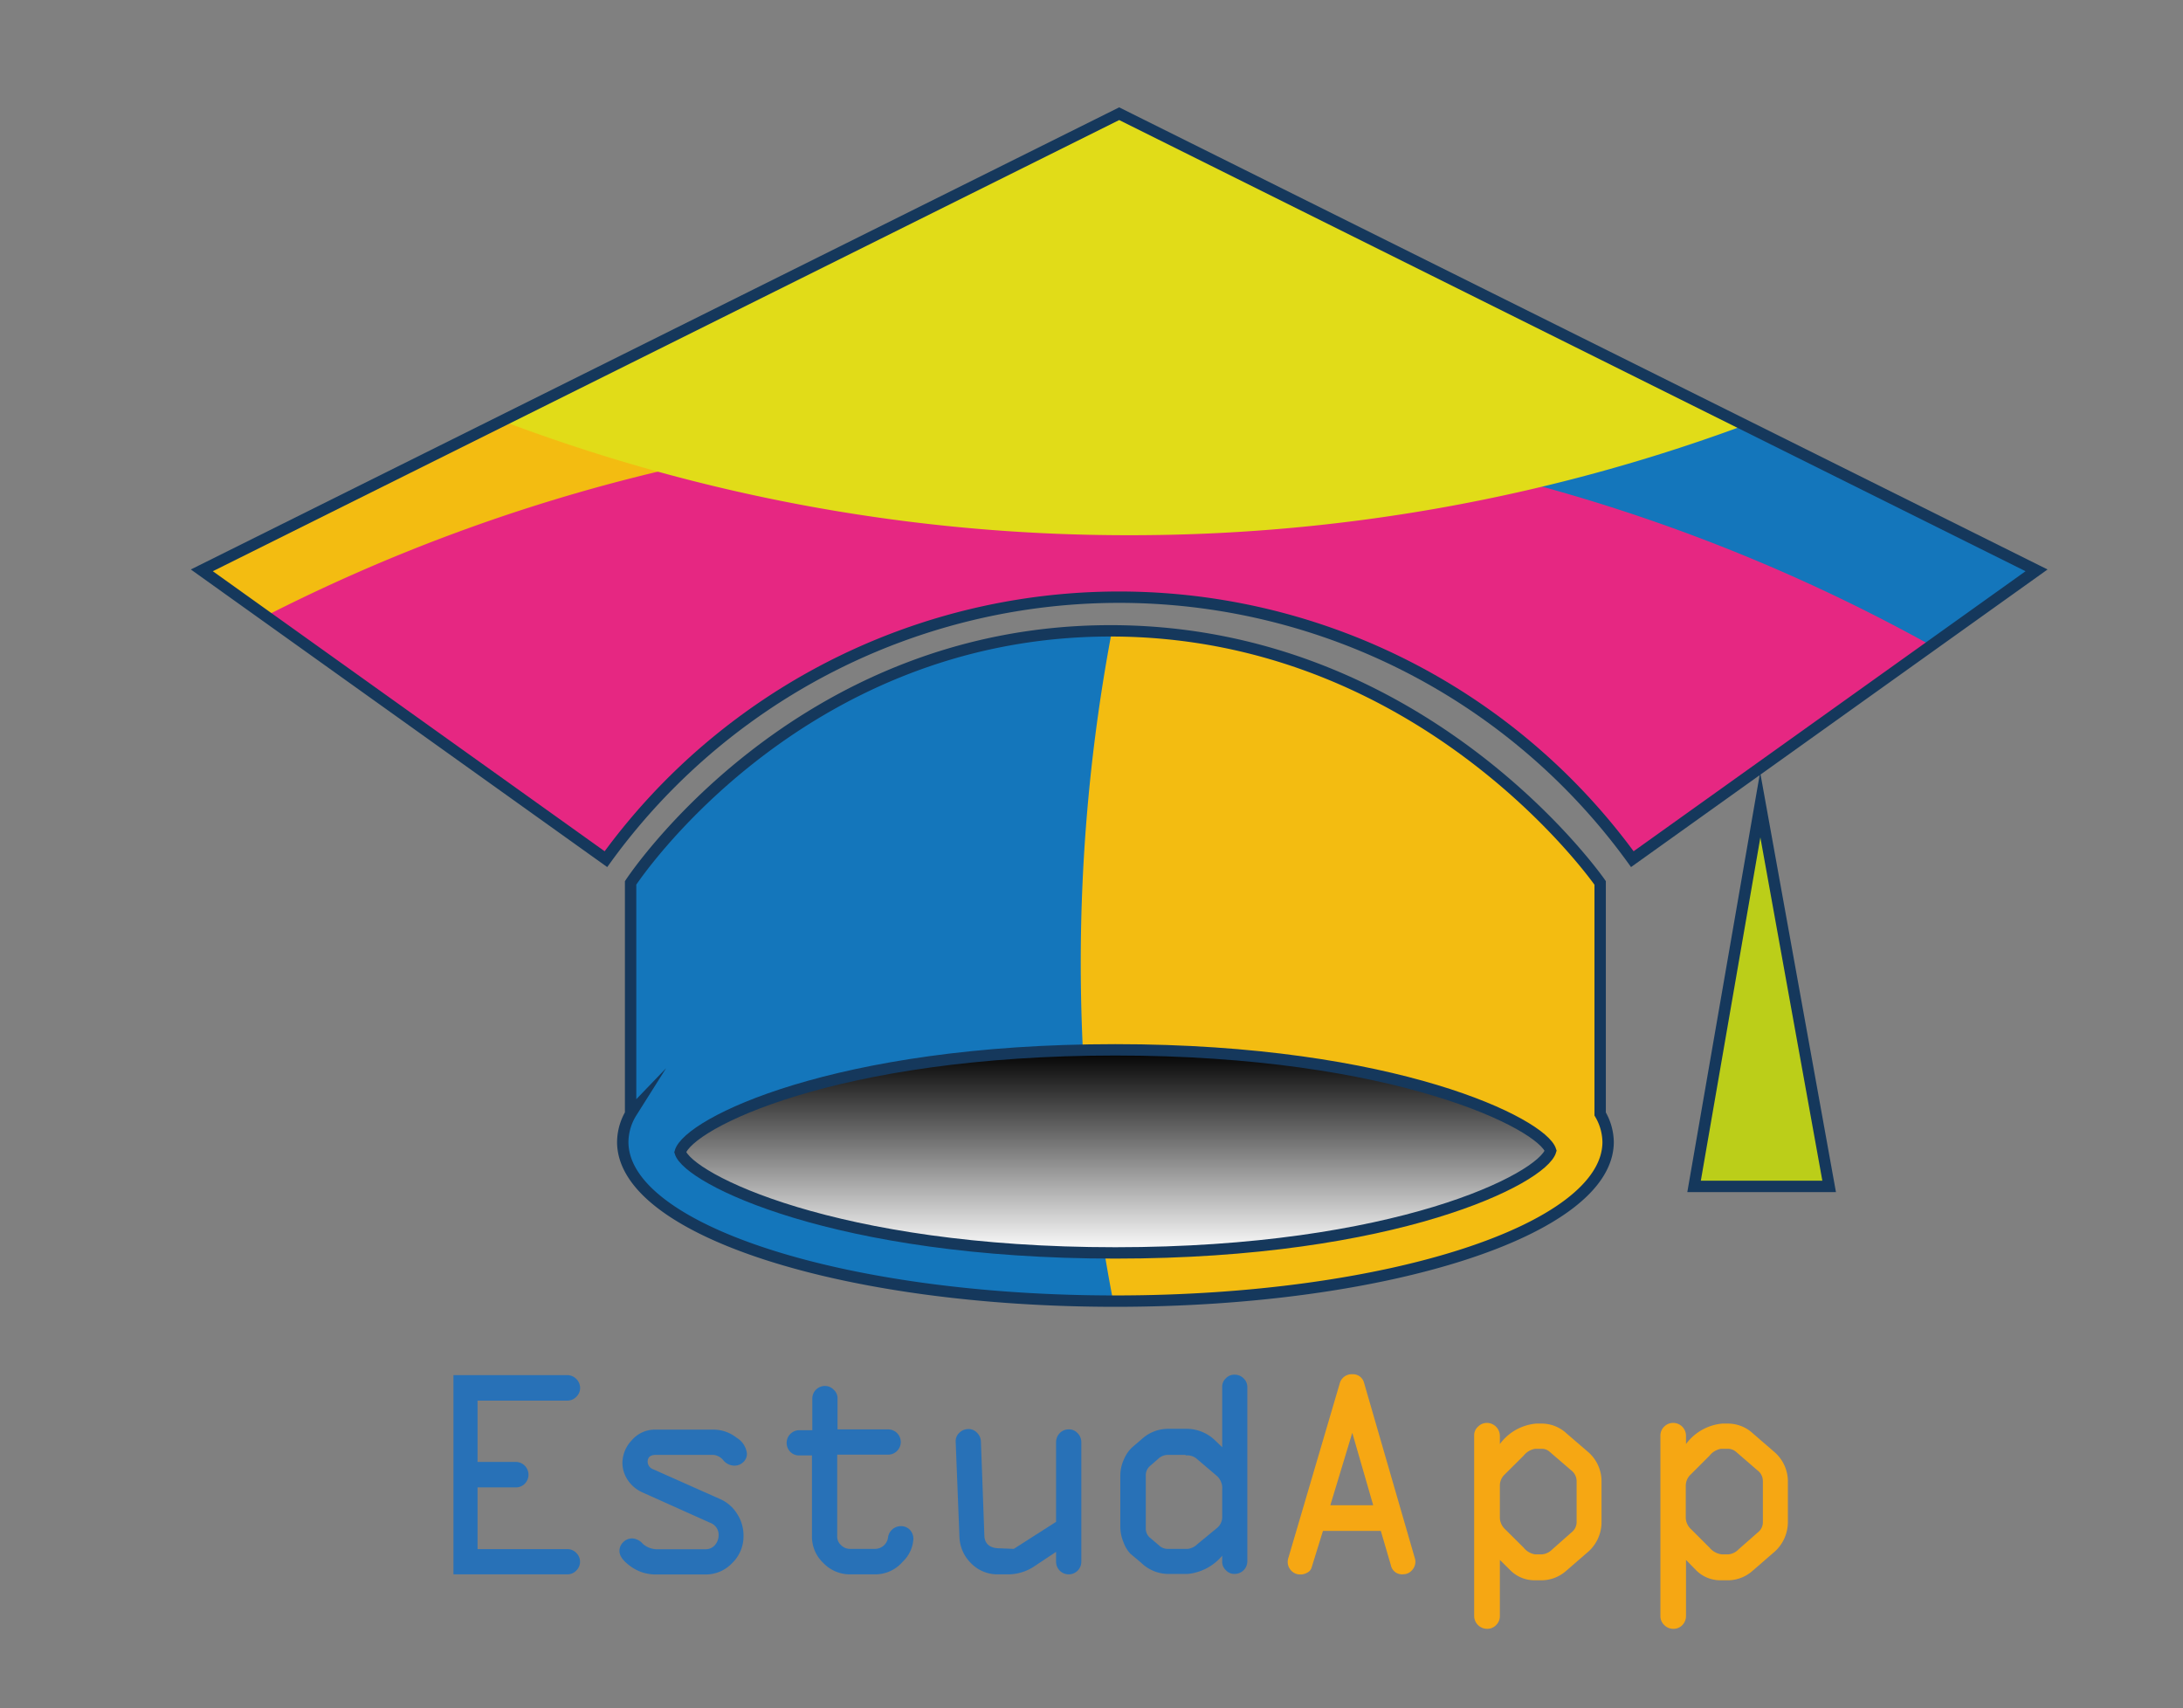 <svg xmlns="http://www.w3.org/2000/svg" xmlns:xlink="http://www.w3.org/1999/xlink" viewBox="0 0 191.99 150.22"><rect x="0" y="0" width="191.99" height="150.22" fill="#808080" stroke="none"/><defs><style>.cls-1{isolation:isolate;}.cls-2{fill:#bbce19;}.cls-2,.cls-7,.cls-8{stroke:#15385c;stroke-miterlimit:10;}.cls-3{fill:#eea90b;}.cls-12,.cls-3,.cls-4,.cls-5,.cls-6{mix-blend-mode:hard-light;}.cls-4{fill:#b6cc00;}.cls-5{fill:#1476bb;}.cls-6{fill:#f3bc11;}.cls-7{mix-blend-mode:multiply;fill:url(#Degradado_sin_nombre);}.cls-8{fill:none;}.cls-9{fill:#2871b7;}.cls-10{fill:#f6a713;}.cls-11{fill:#e62782;mix-blend-mode:overlay;}.cls-12{fill:#e1dc18;}</style><linearGradient id="Degradado_sin_nombre" x1="98.1" y1="110.19" x2="98.1" y2="92.29" gradientUnits="userSpaceOnUse"><stop offset="0" stop-color="#fff"/><stop offset="1"/></linearGradient></defs><title>EstudAPP01</title><g class="cls-1"><g id="Capa_1" data-name="Capa 1"><polygon class="cls-2" points="154.81 70.78 148.99 104.34 160.87 104.34 154.81 70.78"/><path class="cls-3" d="M93.93,72.13a155.89,155.89,0,0,0-37.85,4.64c-.41.55-.62.87-.62.87V97.92a.7.7,0,0,1,.08-.1,5,5,0,0,0-.77,2.6c0,7.74,19.4,14,43.33,14s43.33-6.27,43.33-14a5,5,0,0,0-.7-2.46V79.28A155.9,155.9,0,0,0,93.93,72.13Z"/><path class="cls-4" d="M97.67,55.48c-27.7,0-42.21,22.17-42.21,22.17v4.93a166.62,166.62,0,0,0,47,6.71,167.24,167.24,0,0,0,38.32-4.42V77.65S125.38,55.48,97.67,55.48Z"/><path class="cls-5" d="M101,55.6c-1.1-.07-2.22-.12-3.36-.12-27.7,0-42.21,22.17-42.21,22.17V97.93a.7.7,0,0,1,.08-.1,5,5,0,0,0-.77,2.6c0,7.73,19.4,14,43.32,14,.83,0,1.64,0,2.45,0a156.63,156.63,0,0,0,3-30.68A157,157,0,0,0,101,55.6Z"/><path class="cls-6" d="M140.33,77.64S125.17,55.76,97.79,55.49a156.78,156.78,0,0,0,.11,58.94c23.84,0,43.13-6.29,43.13-14a5,5,0,0,0-.7-2.46Z"/><path class="cls-7" d="M98.09,110.19c-24.7,0-37.57-6.54-38.27-8.86.7-2.5,13.56-9,38.27-9s37.57,6.54,38.29,8.87C135.65,103.65,122.8,110.19,98.09,110.19Z"/><path class="cls-8" d="M140.73,77.65S125.38,55.48,97.67,55.48,55.46,77.65,55.46,77.65V97.93a.7.7,0,0,1,.08-.1,5,5,0,0,0-.77,2.6c0,7.73,19.4,14,43.32,14s43.34-6.28,43.34-14a5,5,0,0,0-.7-2.46Z"/><path class="cls-9" d="M49.87,123.18H42v5.39h3.38a1.13,1.13,0,0,1,1.1,1.11,1.13,1.13,0,0,1-.32.8,1.07,1.07,0,0,1-.78.33H42v5.43H49.9a1.07,1.07,0,0,1,.78.33,1.08,1.08,0,0,1,0,1.56,1.09,1.09,0,0,1-.8.33h-10V120.94h10a1.09,1.09,0,0,1,.8.33,1.12,1.12,0,0,1,.34.8,1.08,1.08,0,0,1-.34.78A1.09,1.09,0,0,1,49.87,123.18Z"/><path class="cls-9" d="M57.61,125.73h5.08a3.3,3.3,0,0,1,2.09.71,1.88,1.88,0,0,1,.91,1.38,1,1,0,0,1-.33.78,1.12,1.12,0,0,1-.75.3,1.28,1.28,0,0,1-1-.48,1.26,1.26,0,0,0-.91-.47h-5c-.49,0-.74.2-.74.61a.72.72,0,0,0,.49.66l5.89,2.62a3.33,3.33,0,0,1,1.47,1.27,3.49,3.49,0,0,1,.58,1.95,3.27,3.27,0,0,1-1,2.41,3.19,3.19,0,0,1-2.29,1H57.64a3.73,3.73,0,0,1-2.16-.7c-.66-.47-1-.92-1-1.36a1.05,1.05,0,0,1,.32-.77,1.09,1.09,0,0,1,.84-.34,1.34,1.34,0,0,1,.9.48,1.92,1.92,0,0,0,1.39.47h4.13a1.05,1.05,0,0,0,.82-.37,1.32,1.32,0,0,0,.32-.87,1.11,1.11,0,0,0-.73-1.08l-5.95-2.67a3,3,0,0,1-1.32-1.11,2.73,2.73,0,0,1-.46-1.48,2.91,2.91,0,0,1,.82-2A2.67,2.67,0,0,1,57.61,125.73Z"/><path class="cls-9" d="M77,138.46H74.77a3.22,3.22,0,0,1-2.36-1,3.17,3.17,0,0,1-1-2.35V128H70.28a1.06,1.06,0,0,1-.78-.32,1.12,1.12,0,0,1,.78-1.9h1.16V123a1.11,1.11,0,0,1,1.11-1.11,1.06,1.06,0,0,1,.77.33,1,1,0,0,1,.34.78v2.71h4.45a1.11,1.11,0,0,1,.78,1.9,1.1,1.1,0,0,1-.78.32H73.63v7.18a1,1,0,0,0,.34.78,1.09,1.09,0,0,0,.8.33h2.16a1.16,1.16,0,0,0,1.17-1,1.14,1.14,0,0,1,1.12-1,1.08,1.08,0,0,1,.8.32,1.17,1.17,0,0,1,.31.81,3,3,0,0,1-.94,2A3.19,3.19,0,0,1,77,138.46Z"/><path class="cls-9" d="M89.16,136.22l3.72-2.38v-7a1.14,1.14,0,0,1,.32-.8,1.07,1.07,0,0,1,.79-.33,1,1,0,0,1,.78.33,1.11,1.11,0,0,1,.33.8v10.51a1.11,1.11,0,0,1-2.22,0v-.87L91,137.73a4.18,4.18,0,0,1-2.29.73h-1a3.24,3.24,0,0,1-2.33-1,3.4,3.4,0,0,1-1-2.32l-.33-8.35a1,1,0,0,1,.31-.77,1.12,1.12,0,0,1,.8-.34,1,1,0,0,1,.77.33,1.12,1.12,0,0,1,.34.78l.3,8.19c0,.79.48,1.19,1.36,1.19Z"/><path class="cls-9" d="M107.49,127.28V122a1,1,0,0,1,.32-.78,1,1,0,0,1,.76-.32,1.09,1.09,0,0,1,.8.32,1.05,1.05,0,0,1,.33.78v15.31a1.11,1.11,0,0,1-1.1,1.11,1,1,0,0,1-.79-.33,1,1,0,0,1-.32-.78v-.49a4.53,4.53,0,0,1-3,1.6h-1.89a3.48,3.48,0,0,1-2.26-1l-.93-.78a2.94,2.94,0,0,1-.6-1,3.61,3.61,0,0,1-.28-1.33v-4.51a3.41,3.41,0,0,1,.32-1.46,3,3,0,0,1,.73-1.06l.91-.78a3.42,3.42,0,0,1,2.3-.84h1.59a3.6,3.6,0,0,1,2.38.92Zm-3.22.67h-1.54a1.28,1.28,0,0,0-.88.36l-.71.62a1.07,1.07,0,0,0-.37.84v4.69a1.06,1.06,0,0,0,.43.83l.73.62a1.1,1.1,0,0,0,.72.31h1.81a1.44,1.44,0,0,0,.84-.41l1.76-1.45a1.25,1.25,0,0,0,.43-1V131a1.45,1.45,0,0,0-.46-1.19l-1.81-1.54A1.32,1.32,0,0,0,104.27,128Z"/><path class="cls-10" d="M113.34,136.91l4.48-15.22a1.09,1.09,0,0,1,1.13-.83,1,1,0,0,1,1,.7L124.42,137a1.05,1.05,0,0,1,.06.33,1.09,1.09,0,0,1-.32.79,1,1,0,0,1-.73.33,1,1,0,0,1-1.11-.81l-.88-3h-5.09l-1,3.23a.72.72,0,0,1-.33.41,1.23,1.23,0,0,1-.64.19,1.07,1.07,0,0,1-.81-.33,1.11,1.11,0,0,1-.32-.81A1.51,1.51,0,0,1,113.34,136.91Zm5.59-10.9L117,132.38h3.77Z"/><path class="cls-10" d="M131.91,137.19v4.92a1.1,1.1,0,0,1-.33.81,1.07,1.07,0,0,1-.79.33,1.14,1.14,0,0,1-1.14-1.14V126.25a1,1,0,0,1,.34-.78,1.09,1.09,0,0,1,.8-.33,1.15,1.15,0,0,1,1.12,1.11V127a4.44,4.44,0,0,1,3.19-1.8h.51a3.21,3.21,0,0,1,2.17.87l1.86,1.6a3.41,3.41,0,0,1,1.21,2.69v3.47a3.48,3.48,0,0,1-1.31,2.76l-1.81,1.57a3.29,3.29,0,0,1-2.28.82H135a3,3,0,0,1-2.19-.9Zm3.13-.49h.57a1.4,1.4,0,0,0,.88-.41l1.73-1.53a1.14,1.14,0,0,0,.44-.94v-3.58a1.21,1.21,0,0,0-.49-.94l-1.87-1.61a1,1,0,0,0-.69-.27H135a1.62,1.62,0,0,0-1,.6l-1.66,1.65a1.34,1.34,0,0,0-.43,1v2.84a1.45,1.45,0,0,0,.48,1l1.61,1.6A1.61,1.61,0,0,0,135,136.7Z"/><path class="cls-10" d="M148.28,137.19v4.92a1.13,1.13,0,0,1-.32.81,1.07,1.07,0,0,1-.79.33,1.09,1.09,0,0,1-.8-.33,1.07,1.07,0,0,1-.34-.81V126.25a1.07,1.07,0,0,1,.33-.78,1.1,1.1,0,0,1,.81-.33,1.13,1.13,0,0,1,1.11,1.11V127a4.47,4.47,0,0,1,3.19-1.8H152a3.23,3.23,0,0,1,2.17.87l1.85,1.6a3.42,3.42,0,0,1,1.22,2.69v3.47a3.51,3.51,0,0,1-1.31,2.76l-1.81,1.57a3.29,3.29,0,0,1-2.28.82h-.49a3,3,0,0,1-2.2-.9Zm3.14-.49H152a1.38,1.38,0,0,0,.87-.41l1.74-1.53a1.13,1.13,0,0,0,.43-.94v-3.58a1.18,1.18,0,0,0-.49-.94l-1.86-1.61a1.08,1.08,0,0,0-.69-.27h-.65a1.63,1.63,0,0,0-1,.6l-1.65,1.65a1.35,1.35,0,0,0-.44,1v2.84a1.42,1.42,0,0,0,.49,1l1.6,1.6A1.65,1.65,0,0,0,151.42,136.7Z"/><path class="cls-5" d="M81.67,18.34q-.12,3-.12,6.06a156.77,156.77,0,0,0,2.87,29.91,55.72,55.72,0,0,1,59.14,21.25l35.55-25.4L98.43,10Z"/><path class="cls-6" d="M17.09,50.16l35.54,25.4A55.74,55.74,0,0,1,114,54.92c0-1.58.08-3.16.08-4.75a156.63,156.63,0,0,0-3.7-33.92L97.76,10Z"/><path class="cls-11" d="M94.17,37.25a155.22,155.22,0,0,0-70.95,17l30,21.42a55.73,55.73,0,0,1,90.27,0l26.41-18.87A155.18,155.18,0,0,0,94.17,37.25Z"/><path class="cls-12" d="M99.27,47.07a155.49,155.49,0,0,0,54.18-9.68L98.41,10,44.13,37A155.42,155.42,0,0,0,99.27,47.07Z"/><path class="cls-8" d="M98.43,10,17.75,50.16l35.54,25.4a55.73,55.73,0,0,1,90.27,0l35.55-25.4Z"/></g></g></svg>